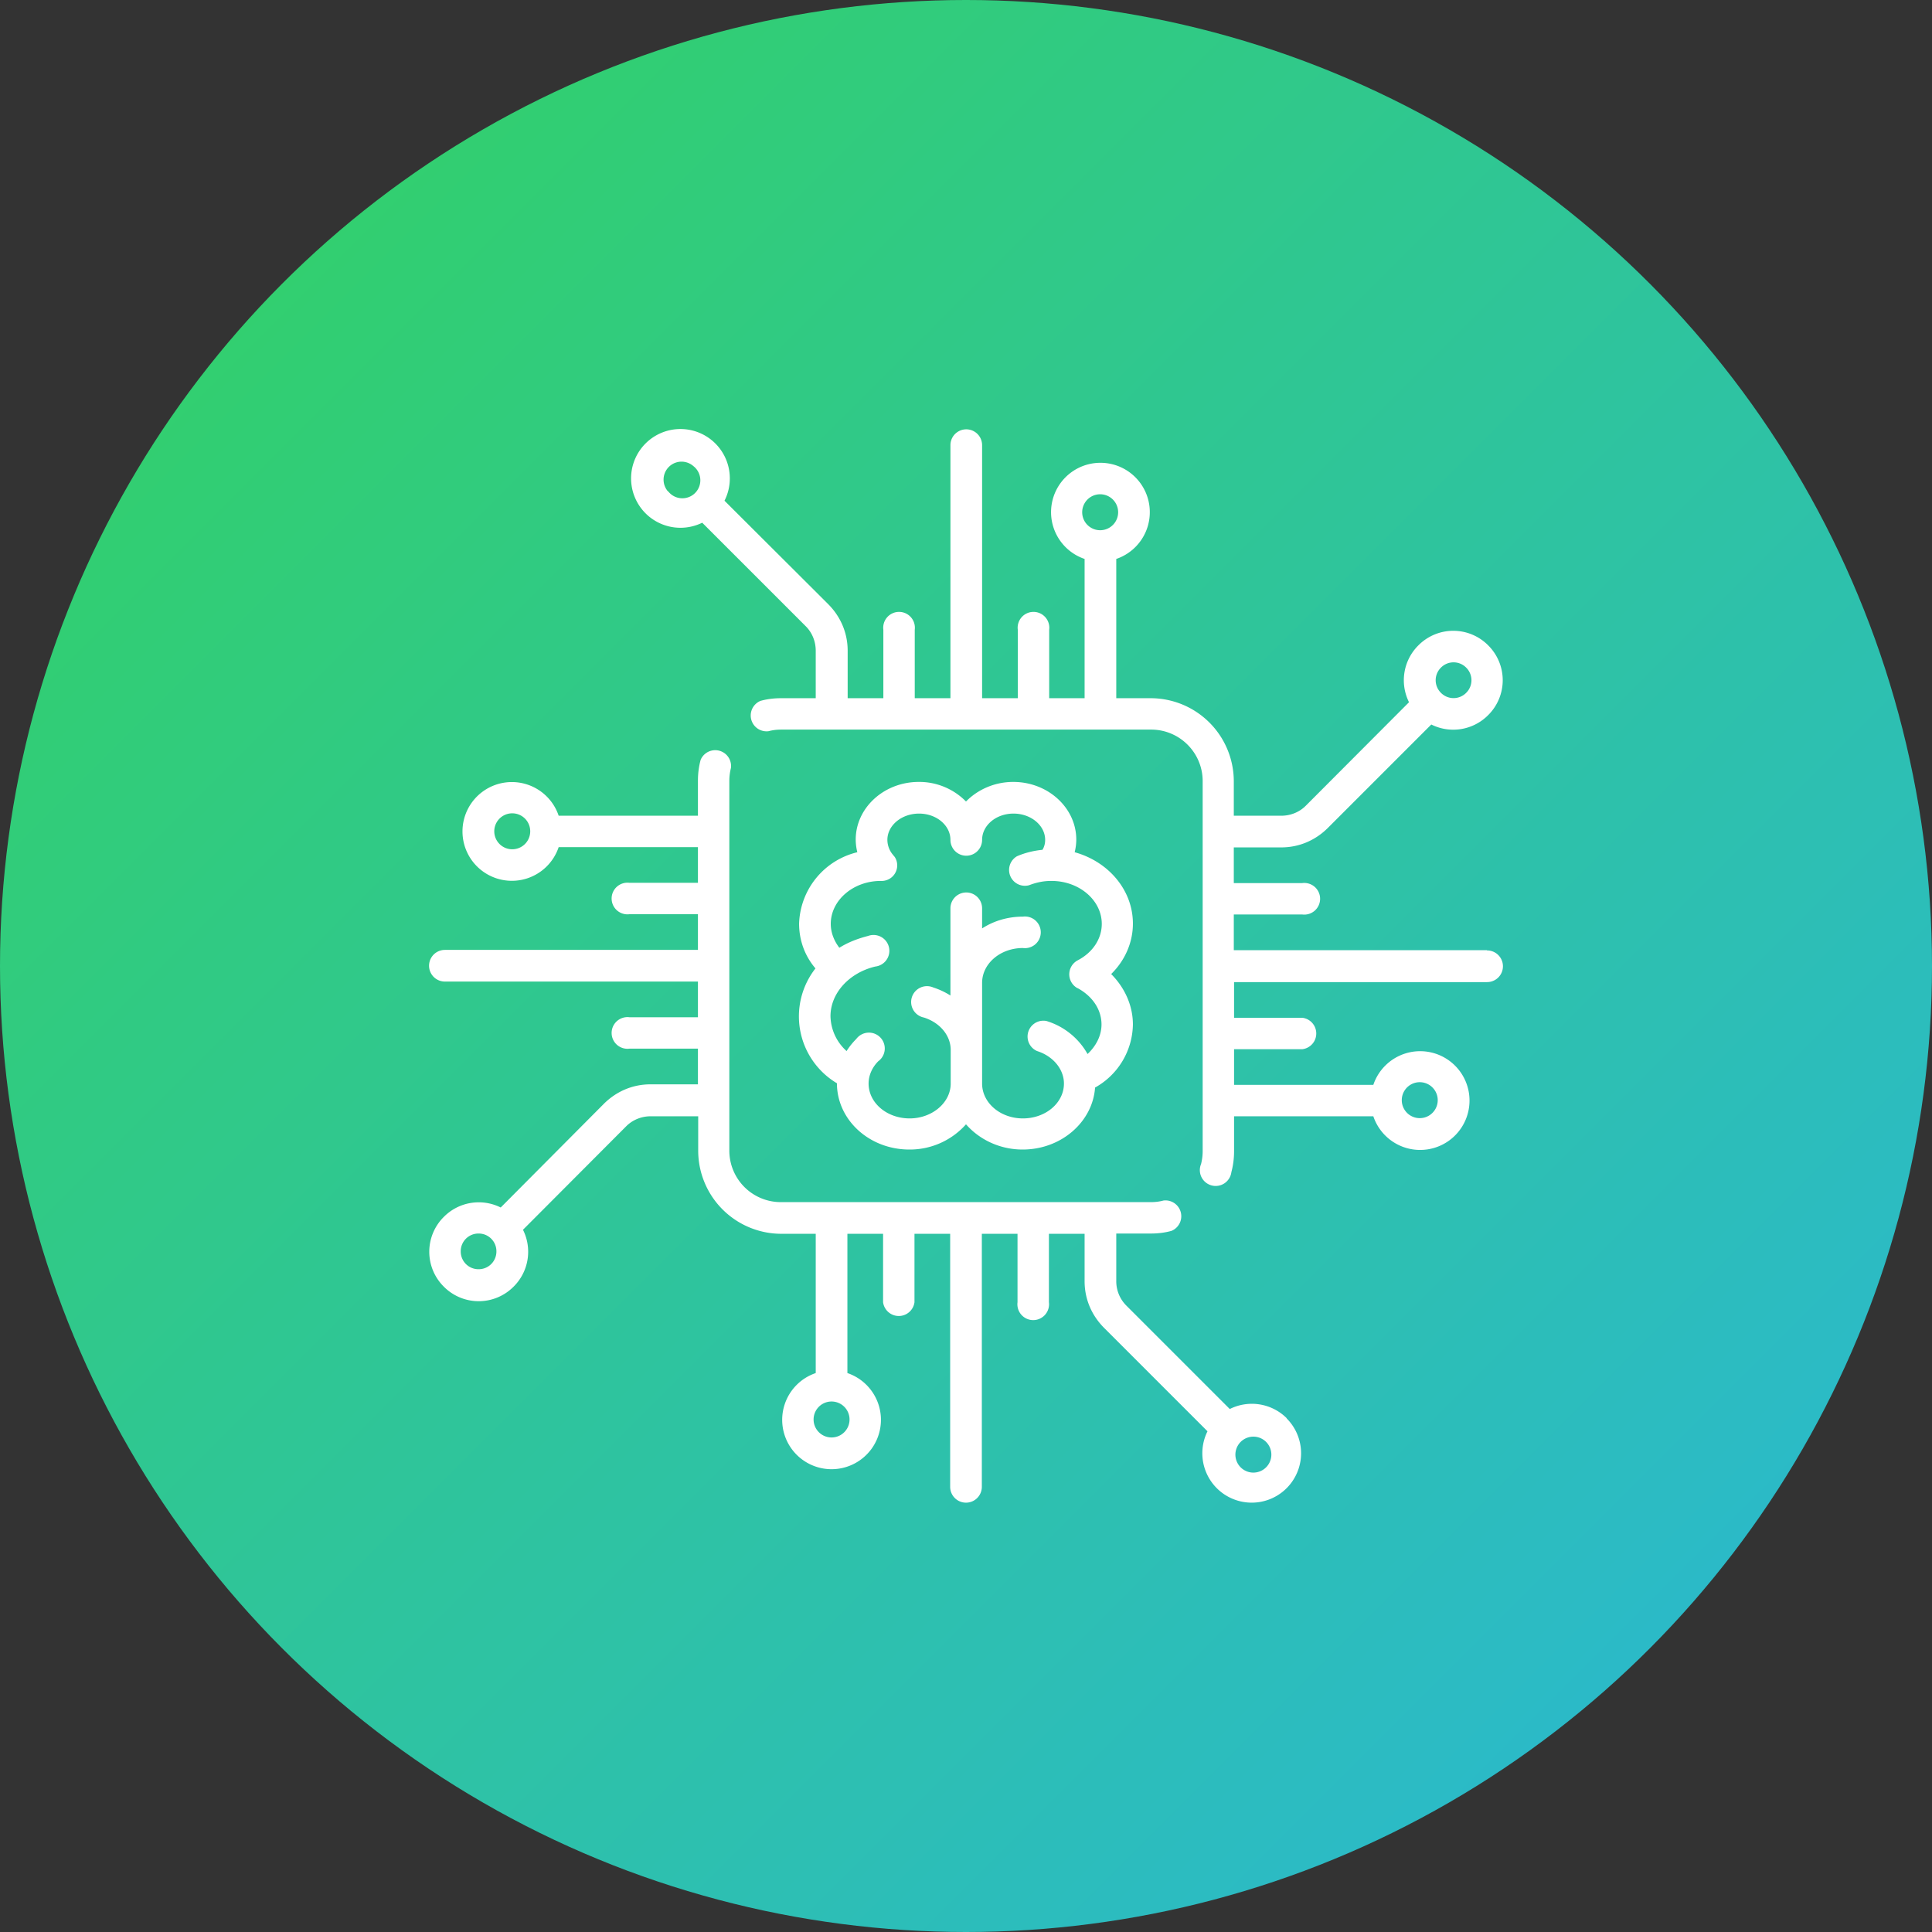 <svg width="72" height="72" fill="none" xmlns="http://www.w3.org/2000/svg"><rect width="100%" height="100%" fill="#333333" stroke="none"/><circle cx="36" cy="36" r="36" fill="url(#a)"/><path fill-rule="evenodd" clip-rule="evenodd" d="M55.41 35.41h-9.43v-1.33h2.55a.59.59 0 1 0 0-1.17h-2.55v-1.33h1.77c.66 0 1.27-.26 1.74-.73L53.34 27a1.83 1.83 0 0 0 2.12-.35 1.83 1.83 0 0 0 0-2.6 1.83 1.83 0 0 0-2.6 0 1.83 1.83 0 0 0-.35 2.12l-3.85 3.86c-.24.24-.57.37-.91.37h-1.77v-1.29a3.1 3.1 0 0 0-3.1-3.09H41.6v-5.19a1.84 1.84 0 1 0-1.18 0v5.19H39.1v-2.55a.59.59 0 1 0-1.17 0v2.55h-1.33v-9.43a.59.59 0 1 0-1.18 0v9.43h-1.33v-2.55a.59.59 0 1 0-1.17 0v2.55h-1.33v-1.77c0-.66-.26-1.27-.73-1.74L27 18.66a1.84 1.84 0 1 0-.83.82l3.86 3.86c.24.24.37.57.37.91v1.77h-1.29c-.26 0-.52.03-.77.1a.59.59 0 0 0 .3 1.13c.15-.04.3-.06.47-.06H42.9c1.06 0 1.92.86 1.92 1.92V42.9c0 .16-.02.32-.06.48a.59.59 0 1 0 1.13.3c.07-.26.1-.52.1-.78v-1.3h5.19a1.84 1.84 0 1 0 0-1.17h-5.19V39.1h2.55a.59.59 0 0 0 0-1.17h-2.55v-1.33h9.43a.59.59 0 1 0 0-1.18ZM53.7 24.88a.66.66 0 0 1 .94 0 .66.66 0 0 1 0 .94.66.66 0 0 1-.94 0 .66.66 0 0 1 0-.94Zm-28.8-6.57a.67.67 0 1 0 .94-.94.67.67 0 0 0-.95.94ZM41 19.76a.67.67 0 1 1 0-1.34.67.67 0 0 1 0 1.34ZM53.58 41a.67.67 0 1 0-1.34 0 .67.67 0 0 0 1.34 0Zm-5.63 11.85a1.84 1.84 0 0 0-2.12-.34l-3.86-3.86a1.28 1.28 0 0 1-.37-.91v-1.77h1.29c.26 0 .52-.03.77-.1a.59.59 0 0 0-.3-1.13c-.15.04-.3.06-.47.06H29.1a1.92 1.92 0 0 1-1.92-1.92V29.1c0-.16.02-.32.06-.48a.59.59 0 0 0-1.13-.3c-.07.26-.1.52-.1.78v1.3h-5.19a1.84 1.84 0 1 0 0 1.17h5.19v1.33h-2.55a.59.59 0 1 0 0 1.17h2.55v1.33h-9.43a.59.59 0 1 0 0 1.18h9.43v1.33h-2.55a.59.59 0 1 0 0 1.17h2.55v1.33h-1.77c-.66 0-1.27.26-1.74.73L18.66 45a1.83 1.83 0 0 0-2.12.35 1.83 1.83 0 0 0 0 2.6 1.83 1.83 0 0 0 2.6 0 1.83 1.83 0 0 0 .35-2.12l3.85-3.86c.24-.24.57-.37.91-.37h1.77v1.29a3.1 3.1 0 0 0 3.1 3.09h1.28v5.19a1.84 1.84 0 1 0 1.18 0v-5.19h1.33v2.55a.59.59 0 0 0 1.17 0v-2.55h1.33v9.43a.59.59 0 1 0 1.18 0v-9.43h1.33v2.55a.59.59 0 1 0 1.17 0v-2.55h1.33v1.77c0 .66.26 1.27.73 1.74L45 53.34a1.84 1.84 0 1 0 2.95-.48Zm-28.86-21.2a.67.67 0 1 1 0-1.34.67.67 0 0 1 0 1.34ZM17.84 47.3a.66.66 0 0 0 .66-.66.66.66 0 0 0-.66-.67.66.66 0 0 0-.67.67.66.66 0 0 0 .67.66Zm13.82 5.6a.67.67 0 1 1-1.34 0 .67.67 0 0 1 1.34 0Zm14.52 1.72a.67.67 0 1 0 .94-.94.67.67 0 0 0-.94.94Zm-3.96-20.2c0-1.25-.91-2.31-2.17-2.66a2 2 0 0 0 .06-.47c0-1.18-1.05-2.15-2.35-2.15-.7 0-1.33.29-1.76.73a2.44 2.44 0 0 0-1.76-.73c-1.3 0-2.35.97-2.35 2.15a2 2 0 0 0 .06.47 2.83 2.83 0 0 0-2.17 2.66c0 .62.21 1.2.61 1.67a2.9 2.9 0 0 0 .8 4.28c0 1.36 1.2 2.47 2.7 2.47A2.8 2.8 0 0 0 36 41.9c.5.57 1.26.94 2.11.94 1.44 0 2.61-1.03 2.7-2.31a2.74 2.74 0 0 0 1.41-2.35c0-.7-.3-1.37-.81-1.88.51-.5.81-1.17.81-1.88Zm-2.07 2.4c.56.3.9.8.9 1.36 0 .41-.2.8-.52 1.1A2.63 2.63 0 0 0 39 38.05a.59.59 0 0 0-.35 1.12c.6.19 1 .68 1 1.21 0 .72-.68 1.3-1.53 1.3-.84 0-1.52-.58-1.52-1.3v-3.75c0-.72.68-1.3 1.52-1.3a.59.59 0 1 0 0-1.17c-.56 0-1.09.16-1.52.44v-.75a.59.59 0 0 0-1.18 0v3.25a2.8 2.8 0 0 0-.64-.3.59.59 0 1 0-.35 1.12c.6.19 1 .67 1 1.21v1.25c0 .72-.7 1.3-1.53 1.3-.85 0-1.53-.58-1.53-1.3 0-.3.13-.6.36-.83a.59.59 0 1 0-.82-.83c-.14.14-.26.29-.36.45a1.79 1.79 0 0 1-.6-1.3c0-.86.7-1.62 1.67-1.85a.59.59 0 1 0-.27-1.14c-.39.1-.75.24-1.07.44-.2-.26-.32-.57-.32-.89 0-.88.84-1.6 1.86-1.6h.02a.58.58 0 0 0 .5-.9l-.02-.02a.61.61 0 0 0-.03-.04.87.87 0 0 1-.22-.57c0-.54.53-.98 1.18-.98.65 0 1.17.44 1.17.98a.59.59 0 0 0 1.18 0c0-.54.52-.98 1.17-.98.65 0 1.18.44 1.18.98 0 .15-.04.27-.1.37-.32.03-.65.11-.95.24a.59.59 0 0 0 .45 1.08c.26-.1.53-.16.81-.16h.03c1.03 0 1.87.72 1.87 1.6 0 .56-.34 1.07-.9 1.36a.59.59 0 0 0 0 1.04Z" fill="#fff"/><defs><linearGradient id="a" x1="-35.85" y1="35.85" x2="35.85" y2="107.55" gradientUnits="userSpaceOnUse"><stop stop-color="#33D35E"/><stop offset="1" stop-color="#2AB6D9"/></linearGradient></defs></svg>